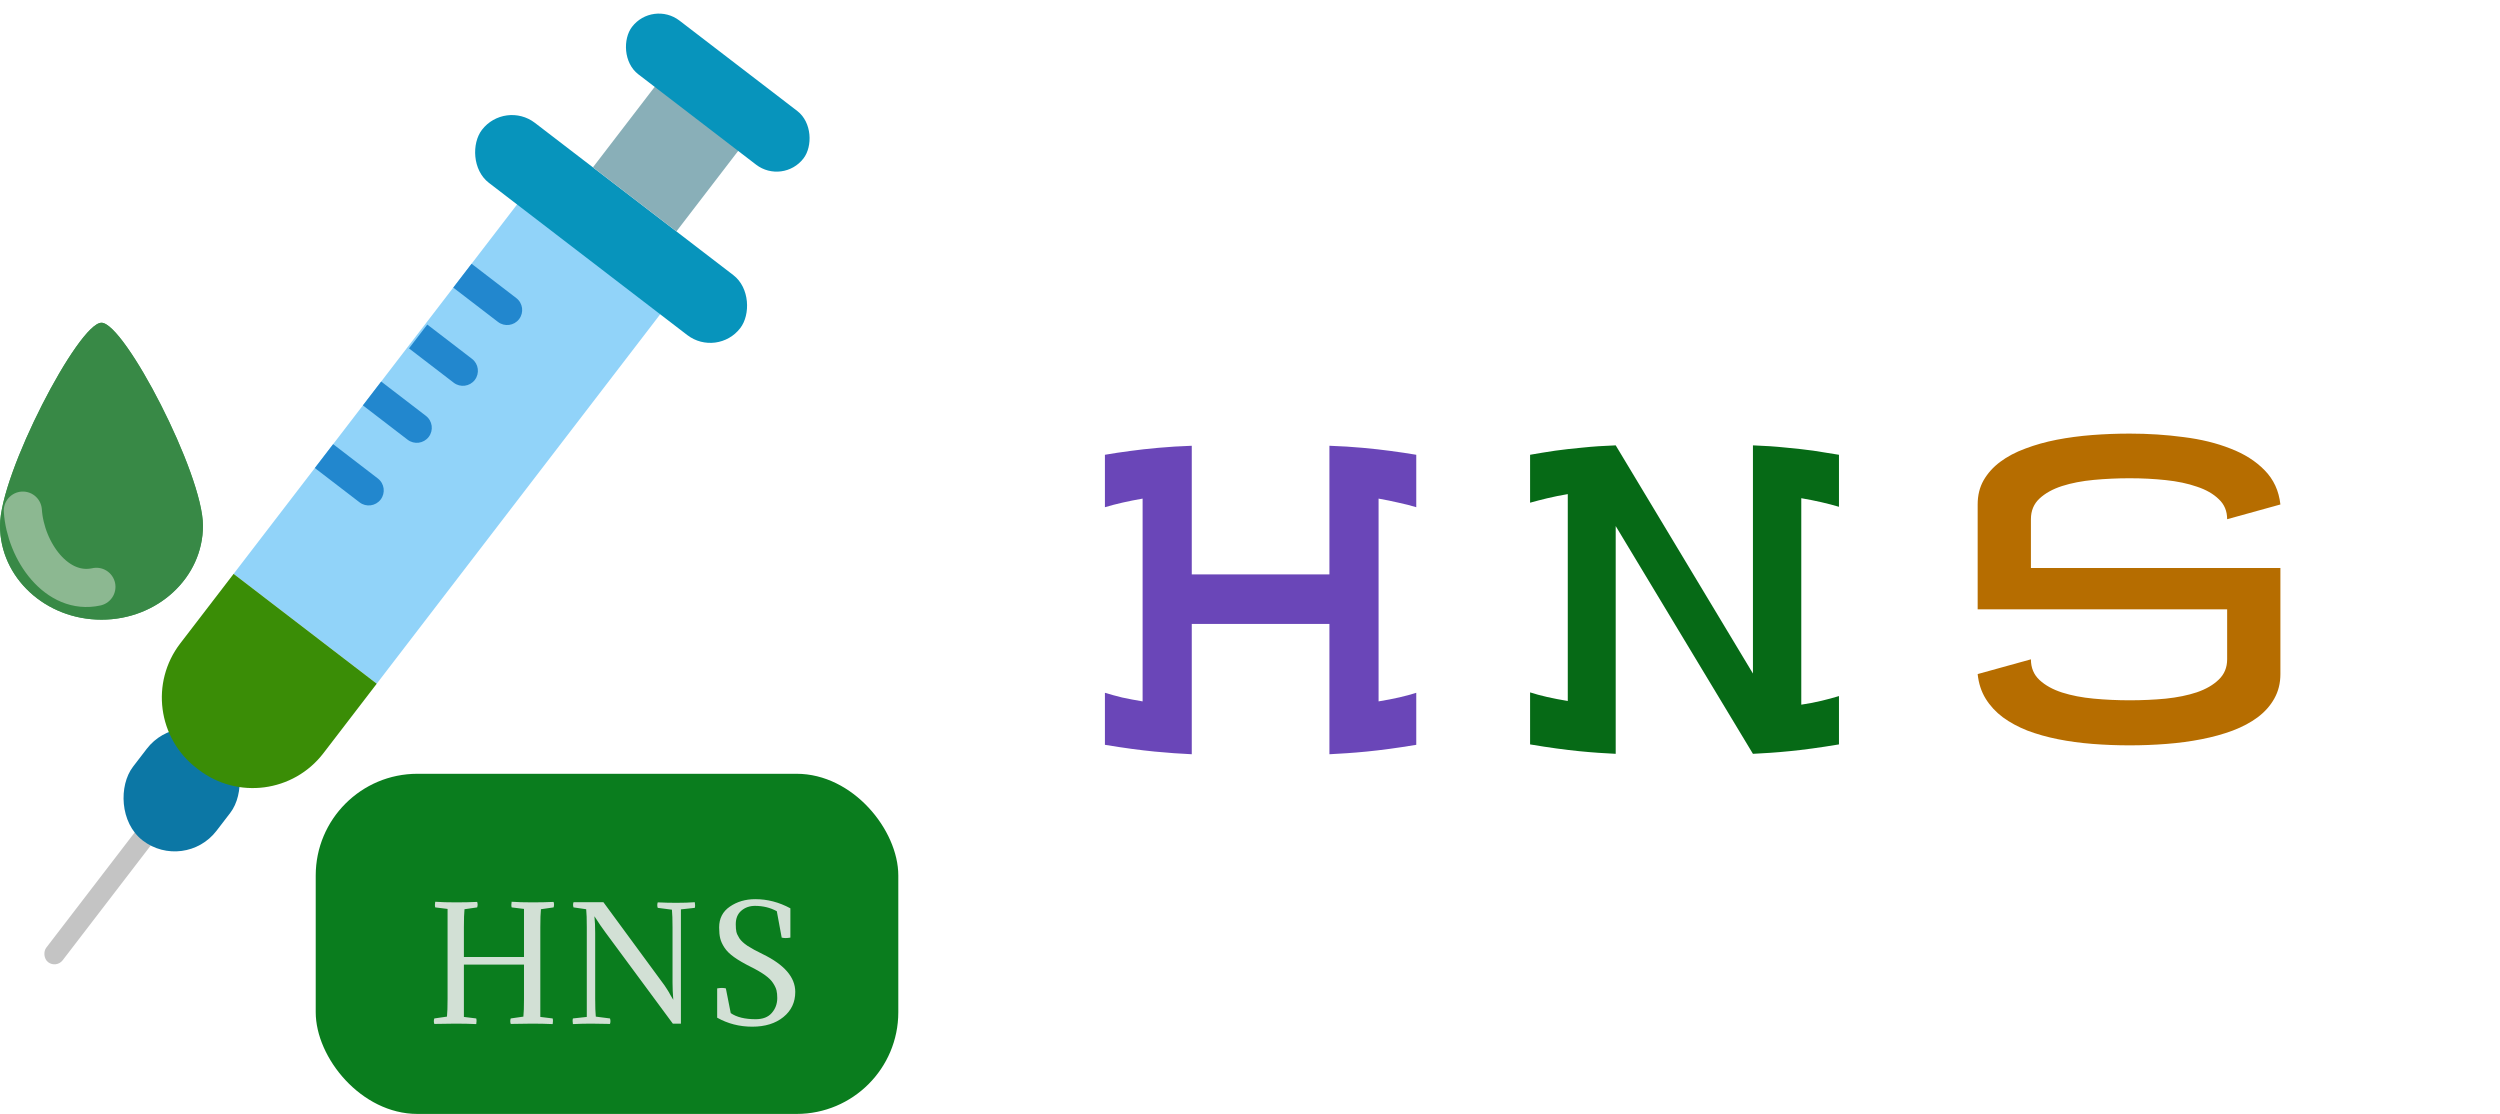 <svg width="590" height="263" viewBox="0 0 590 263" fill="none" xmlns="http://www.w3.org/2000/svg">
<rect x="74.51" y="182.612" width="137.49" height="80.276" rx="24" fill="#0A7D1E"/>
<rect x="35.89" y="191.109" width="4.879" height="43.465" rx="2.439" transform="rotate(37.5 35.89 191.109)" fill="#C4C4C4"/>
<rect x="42.19" y="166.873" width="24.837" height="30.159" rx="12.418" transform="rotate(37.5 42.19 166.873)" fill="#0C77A5"/>
<path d="M127.489 41.135L161.268 67.055L88.909 161.354L55.13 135.435L127.489 41.135Z" fill="#91D3F9"/>
<path d="M55.131 135.435L88.91 161.354L76.315 177.769C69.254 186.97 56.072 188.706 46.87 181.645L46.412 181.294C37.211 174.233 35.475 161.051 42.536 151.849L55.131 135.435Z" fill="#3A8D06"/>
<rect x="119.167" y="23.568" width="76.851" height="17.841" rx="8.92" transform="rotate(37.5 119.167 23.568)" fill="#0794BC"/>
<rect x="163.146" y="9.237" width="24.837" height="38.142" transform="rotate(37.5 163.146 9.237)" fill="#89AFB8"/>
<path d="M111.29 62.247L121.846 70.347C123.401 71.54 123.694 73.767 122.501 75.322V75.322C121.308 76.876 119.081 77.17 117.526 75.977L106.97 67.877L111.29 62.247Z" fill="#2287CE"/>
<path d="M100.842 76.591L111.398 84.691C112.952 85.884 113.246 88.112 112.053 89.666V89.666C110.86 91.221 108.632 91.514 107.078 90.321L96.522 82.221L100.842 76.591Z" fill="#2287CE"/>
<path d="M89.96 90.044L100.516 98.144C102.071 99.337 102.364 101.564 101.171 103.119V103.119C99.978 104.673 97.751 104.967 96.197 103.774L85.641 95.674L89.96 90.044Z" fill="#2287CE"/>
<path d="M78.62 104.822L89.176 112.922C90.73 114.115 91.023 116.343 89.831 117.897V117.897C88.638 119.452 86.41 119.745 84.856 118.552L74.3 110.452L78.62 104.822Z" fill="#2287CE"/>
<g filter="url(#filter0_d)">
<path d="M123.663 221.846V210.506L120.747 210.146C120.651 209.786 120.651 209.342 120.747 208.814C122.067 208.91 123.711 208.958 125.679 208.958C127.455 208.958 129.111 208.922 130.647 208.85C130.791 209.282 130.791 209.714 130.647 210.146L127.659 210.578C127.563 211.49 127.515 212.894 127.515 214.79V235.994L130.431 236.354C130.527 236.714 130.527 237.158 130.431 237.686C128.919 237.614 127.275 237.578 125.499 237.578C124.203 237.578 122.547 237.602 120.531 237.65C120.387 237.218 120.387 236.786 120.531 236.354L123.519 235.922C123.615 235.01 123.663 233.606 123.663 231.71V223.646H109.479V235.994L112.395 236.354C112.491 236.714 112.491 237.158 112.395 237.686C110.883 237.614 109.239 237.578 107.463 237.578C106.167 237.578 104.511 237.602 102.495 237.65C102.351 237.218 102.351 236.786 102.495 236.354L105.483 235.922C105.579 235.01 105.627 233.606 105.627 231.71V210.506L102.711 210.146C102.615 209.786 102.615 209.342 102.711 208.814C104.031 208.91 105.675 208.958 107.643 208.958C109.395 208.958 111.051 208.922 112.611 208.85C112.755 209.282 112.755 209.714 112.611 210.146L109.623 210.578C109.527 211.49 109.479 212.894 109.479 214.79V221.846H123.663ZM158.716 227.93V214.898C158.716 213.002 158.668 211.598 158.572 210.686L155.224 210.254C155.08 209.822 155.08 209.39 155.224 208.958C156.736 209.03 158.2 209.066 159.616 209.066C161.176 209.066 162.628 209.018 163.972 208.922C164.068 209.45 164.068 209.894 163.972 210.254L160.696 210.614V237.578H158.788L142.912 216.086C142.168 215.102 141.292 213.818 140.284 212.234C140.404 213.338 140.464 214.67 140.464 216.23V231.71C140.464 233.606 140.512 235.01 140.608 235.922L143.956 236.354C144.1 236.786 144.1 237.218 143.956 237.65C141.892 237.602 140.428 237.578 139.564 237.578C138.148 237.578 136.696 237.614 135.208 237.686C135.112 237.158 135.112 236.714 135.208 236.354L138.484 235.994V214.79C138.484 212.894 138.436 211.49 138.34 210.578L135.352 210.146C135.208 209.738 135.208 209.33 135.352 208.922H142.408L156.844 228.578C157.036 228.842 157.24 229.154 157.456 229.514C157.696 229.874 157.948 230.306 158.212 230.81C158.5 231.314 158.728 231.698 158.896 231.962C158.776 230.522 158.716 229.178 158.716 227.93ZM172.454 235.094C173.846 236.054 175.802 236.534 178.322 236.534C180.026 236.534 181.298 236.042 182.138 235.058C183.002 234.074 183.434 232.898 183.434 231.53C183.434 230.81 183.374 230.21 183.254 229.73C183.134 229.226 182.87 228.662 182.462 228.038C182.078 227.414 181.454 226.79 180.59 226.166C179.726 225.542 178.598 224.882 177.206 224.186C175.574 223.37 174.254 222.602 173.246 221.882C172.238 221.162 171.482 220.418 170.978 219.65C170.474 218.882 170.138 218.15 169.97 217.454C169.802 216.758 169.718 215.894 169.718 214.862C169.718 212.75 170.558 211.118 172.238 209.966C173.942 208.79 175.946 208.202 178.25 208.202C181.106 208.202 183.866 208.922 186.53 210.362V217.274C185.714 217.418 185.03 217.418 184.478 217.274L183.326 211.046C181.79 210.206 180.074 209.786 178.178 209.786C176.906 209.786 175.826 210.17 174.938 210.938C174.074 211.682 173.642 212.738 173.642 214.106C173.642 214.874 173.69 215.474 173.786 215.906C173.882 216.338 174.122 216.854 174.506 217.454C174.89 218.03 175.526 218.618 176.414 219.218C177.302 219.794 178.49 220.442 179.978 221.162C185.114 223.658 187.682 226.634 187.682 230.09C187.682 232.538 186.746 234.518 184.874 236.03C183.002 237.542 180.554 238.298 177.53 238.298C174.53 238.298 171.77 237.59 169.25 236.174V229.262C170.066 229.118 170.75 229.118 171.302 229.262L172.454 235.094Z" fill="#EDEDED" fill-opacity="0.88"/>
</g>
<path d="M47.9 124.056C47.9 136.31 37.177 146.243 23.95 146.243C10.723 146.243 0 136.31 0 124.056C0 111.803 18.534 76.168 23.95 76.168C29.366 76.168 47.9 111.803 47.9 124.056Z" fill="#0A7D1E"/>
<path d="M47.9 124.056C47.9 136.31 37.177 146.243 23.95 146.243C10.723 146.243 0 136.31 0 124.056C0 111.803 18.534 76.168 23.95 76.168C29.366 76.168 47.9 111.803 47.9 124.056Z" fill="#4A8E56" fill-opacity="0.72"/>
<path d="M5.388 120.506C6.031 130.123 13.43 140.544 22.753 138.493" stroke="#FFF8F8" stroke-opacity="0.42" stroke-width="9" stroke-linecap="round" stroke-linejoin="round"/>
<rect x="154.022" width="51.004" height="15.967" rx="7.983" transform="rotate(37.5 154.022 0)" fill="#0794BC"/>
<path d="M281.258 135.558H313.742V105.2C316.514 105.297 319.124 105.458 321.573 105.684C324.022 105.909 326.198 106.151 328.099 106.409C330.291 106.699 332.337 107.005 334.238 107.327V119.702C332.981 119.315 331.596 118.961 330.081 118.639C328.566 118.284 326.987 117.962 325.344 117.672V165.528C328.889 164.948 331.854 164.271 334.238 163.498V175.776C331.918 176.163 329.791 176.485 327.857 176.743C325.924 177.001 324.135 177.21 322.492 177.372C320.848 177.533 319.301 177.662 317.851 177.758C316.433 177.855 315.063 177.936 313.742 178V147.256H281.258V178C279.937 177.936 278.551 177.855 277.101 177.758C275.683 177.662 274.152 177.533 272.508 177.372C270.865 177.21 269.076 177.001 267.143 176.743C265.209 176.485 263.082 176.163 260.762 175.776V163.498C262.019 163.885 263.372 164.255 264.822 164.61C266.305 164.932 267.916 165.238 269.656 165.528V117.672C266.305 118.252 263.34 118.929 260.762 119.702V107.327C262.599 107.005 264.629 106.699 266.853 106.409C268.722 106.151 270.897 105.909 273.378 105.684C275.86 105.458 278.486 105.297 281.258 105.2V135.558Z" fill="#6A46B8"/>
<path d="M413.694 158.954V105.104C416.465 105.2 419.06 105.377 421.477 105.635C423.926 105.861 426.085 106.103 427.954 106.36C430.113 106.683 432.127 107.005 433.997 107.327V119.605C431.418 118.832 428.454 118.155 425.102 117.575V166.302C426.842 166.044 428.438 165.738 429.888 165.383C431.37 165.029 432.74 164.658 433.997 164.271V175.68C431.676 176.066 429.565 176.389 427.664 176.646C425.763 176.904 423.99 177.114 422.347 177.275C420.735 177.436 419.221 177.565 417.803 177.662C416.385 177.758 415.015 177.839 413.694 177.903L381.306 124.149V177.903C379.985 177.839 378.615 177.758 377.197 177.662C375.779 177.565 374.265 177.436 372.653 177.275C371.042 177.114 369.286 176.904 367.384 176.646C365.483 176.389 363.388 176.066 361.1 175.68V163.401C363.485 164.175 366.45 164.852 369.995 165.432V116.608C368.287 116.898 366.691 117.221 365.209 117.575C363.727 117.93 362.357 118.284 361.1 118.639V107.327C362.905 107.005 364.887 106.683 367.046 106.36C368.883 106.103 371.026 105.861 373.475 105.635C375.924 105.377 378.535 105.2 381.306 105.104L413.694 158.954Z" fill="#066A16"/>
<path d="M502.597 102.33C506.979 102.33 511.217 102.604 515.31 103.152C519.435 103.667 523.125 104.57 526.38 105.859C529.667 107.116 532.358 108.824 534.453 110.983C536.58 113.142 537.82 115.833 538.175 119.056L525.606 122.536C525.606 120.603 524.946 119.023 523.625 117.799C522.335 116.542 520.611 115.559 518.452 114.85C516.325 114.109 513.876 113.593 511.104 113.303C508.365 113.013 505.529 112.868 502.597 112.868C499.729 112.868 496.909 112.997 494.137 113.255C491.366 113.513 488.868 113.996 486.645 114.705C484.453 115.414 482.681 116.397 481.327 117.654C479.974 118.911 479.297 120.538 479.297 122.536V134.041H538.175V159.081C538.175 161.24 537.691 163.174 536.725 164.882C535.79 166.558 534.485 168.024 532.809 169.281C531.166 170.505 529.2 171.553 526.912 172.423C524.656 173.261 522.207 173.938 519.564 174.453C516.954 174.969 514.198 175.339 511.298 175.565C508.397 175.791 505.497 175.903 502.597 175.903C499.632 175.903 496.715 175.791 493.847 175.565C490.979 175.339 488.256 174.969 485.678 174.453C483.1 173.938 480.699 173.261 478.475 172.423C476.284 171.553 474.35 170.505 472.674 169.281C470.999 168.024 469.645 166.558 468.614 164.882C467.583 163.206 466.954 161.272 466.729 159.081L479.297 155.601C479.297 157.599 479.974 159.226 481.327 160.483C482.681 161.74 484.453 162.723 486.645 163.432C488.868 164.141 491.366 164.624 494.137 164.882C496.909 165.14 499.729 165.269 502.597 165.269C505.529 165.269 508.365 165.14 511.104 164.882C513.876 164.592 516.325 164.092 518.452 163.383C520.611 162.642 522.335 161.643 523.625 160.386C524.946 159.129 525.606 157.534 525.606 155.601V143.806H466.729V119.056C466.729 116.896 467.196 114.995 468.13 113.352C469.097 111.676 470.402 110.226 472.046 109.001C473.722 107.744 475.704 106.697 477.992 105.859C480.28 104.989 482.745 104.296 485.388 103.78C488.062 103.265 490.85 102.894 493.75 102.668C496.683 102.443 499.632 102.33 502.597 102.33Z" fill="#B66D00"/>
<defs>
<filter id="filter0_d" x="98.386" y="208.202" width="93.295" height="38.096" filterUnits="userSpaceOnUse" color-interpolation-filters="sRGB">
<feFlood flood-opacity="0" result="BackgroundImageFix"/>
<feColorMatrix in="SourceAlpha" type="matrix" values="0 0 0 0 0 0 0 0 0 0 0 0 0 0 0 0 0 0 127 0"/>
<feOffset dy="4"/>
<feGaussianBlur stdDeviation="2"/>
<feColorMatrix type="matrix" values="0 0 0 0 0 0 0 0 0 0 0 0 0 0 0 0 0 0 0.25 0"/>
<feBlend mode="normal" in2="BackgroundImageFix" result="effect1_dropShadow"/>
<feBlend mode="normal" in="SourceGraphic" in2="effect1_dropShadow" result="shape"/>
</filter>
</defs>
</svg>
